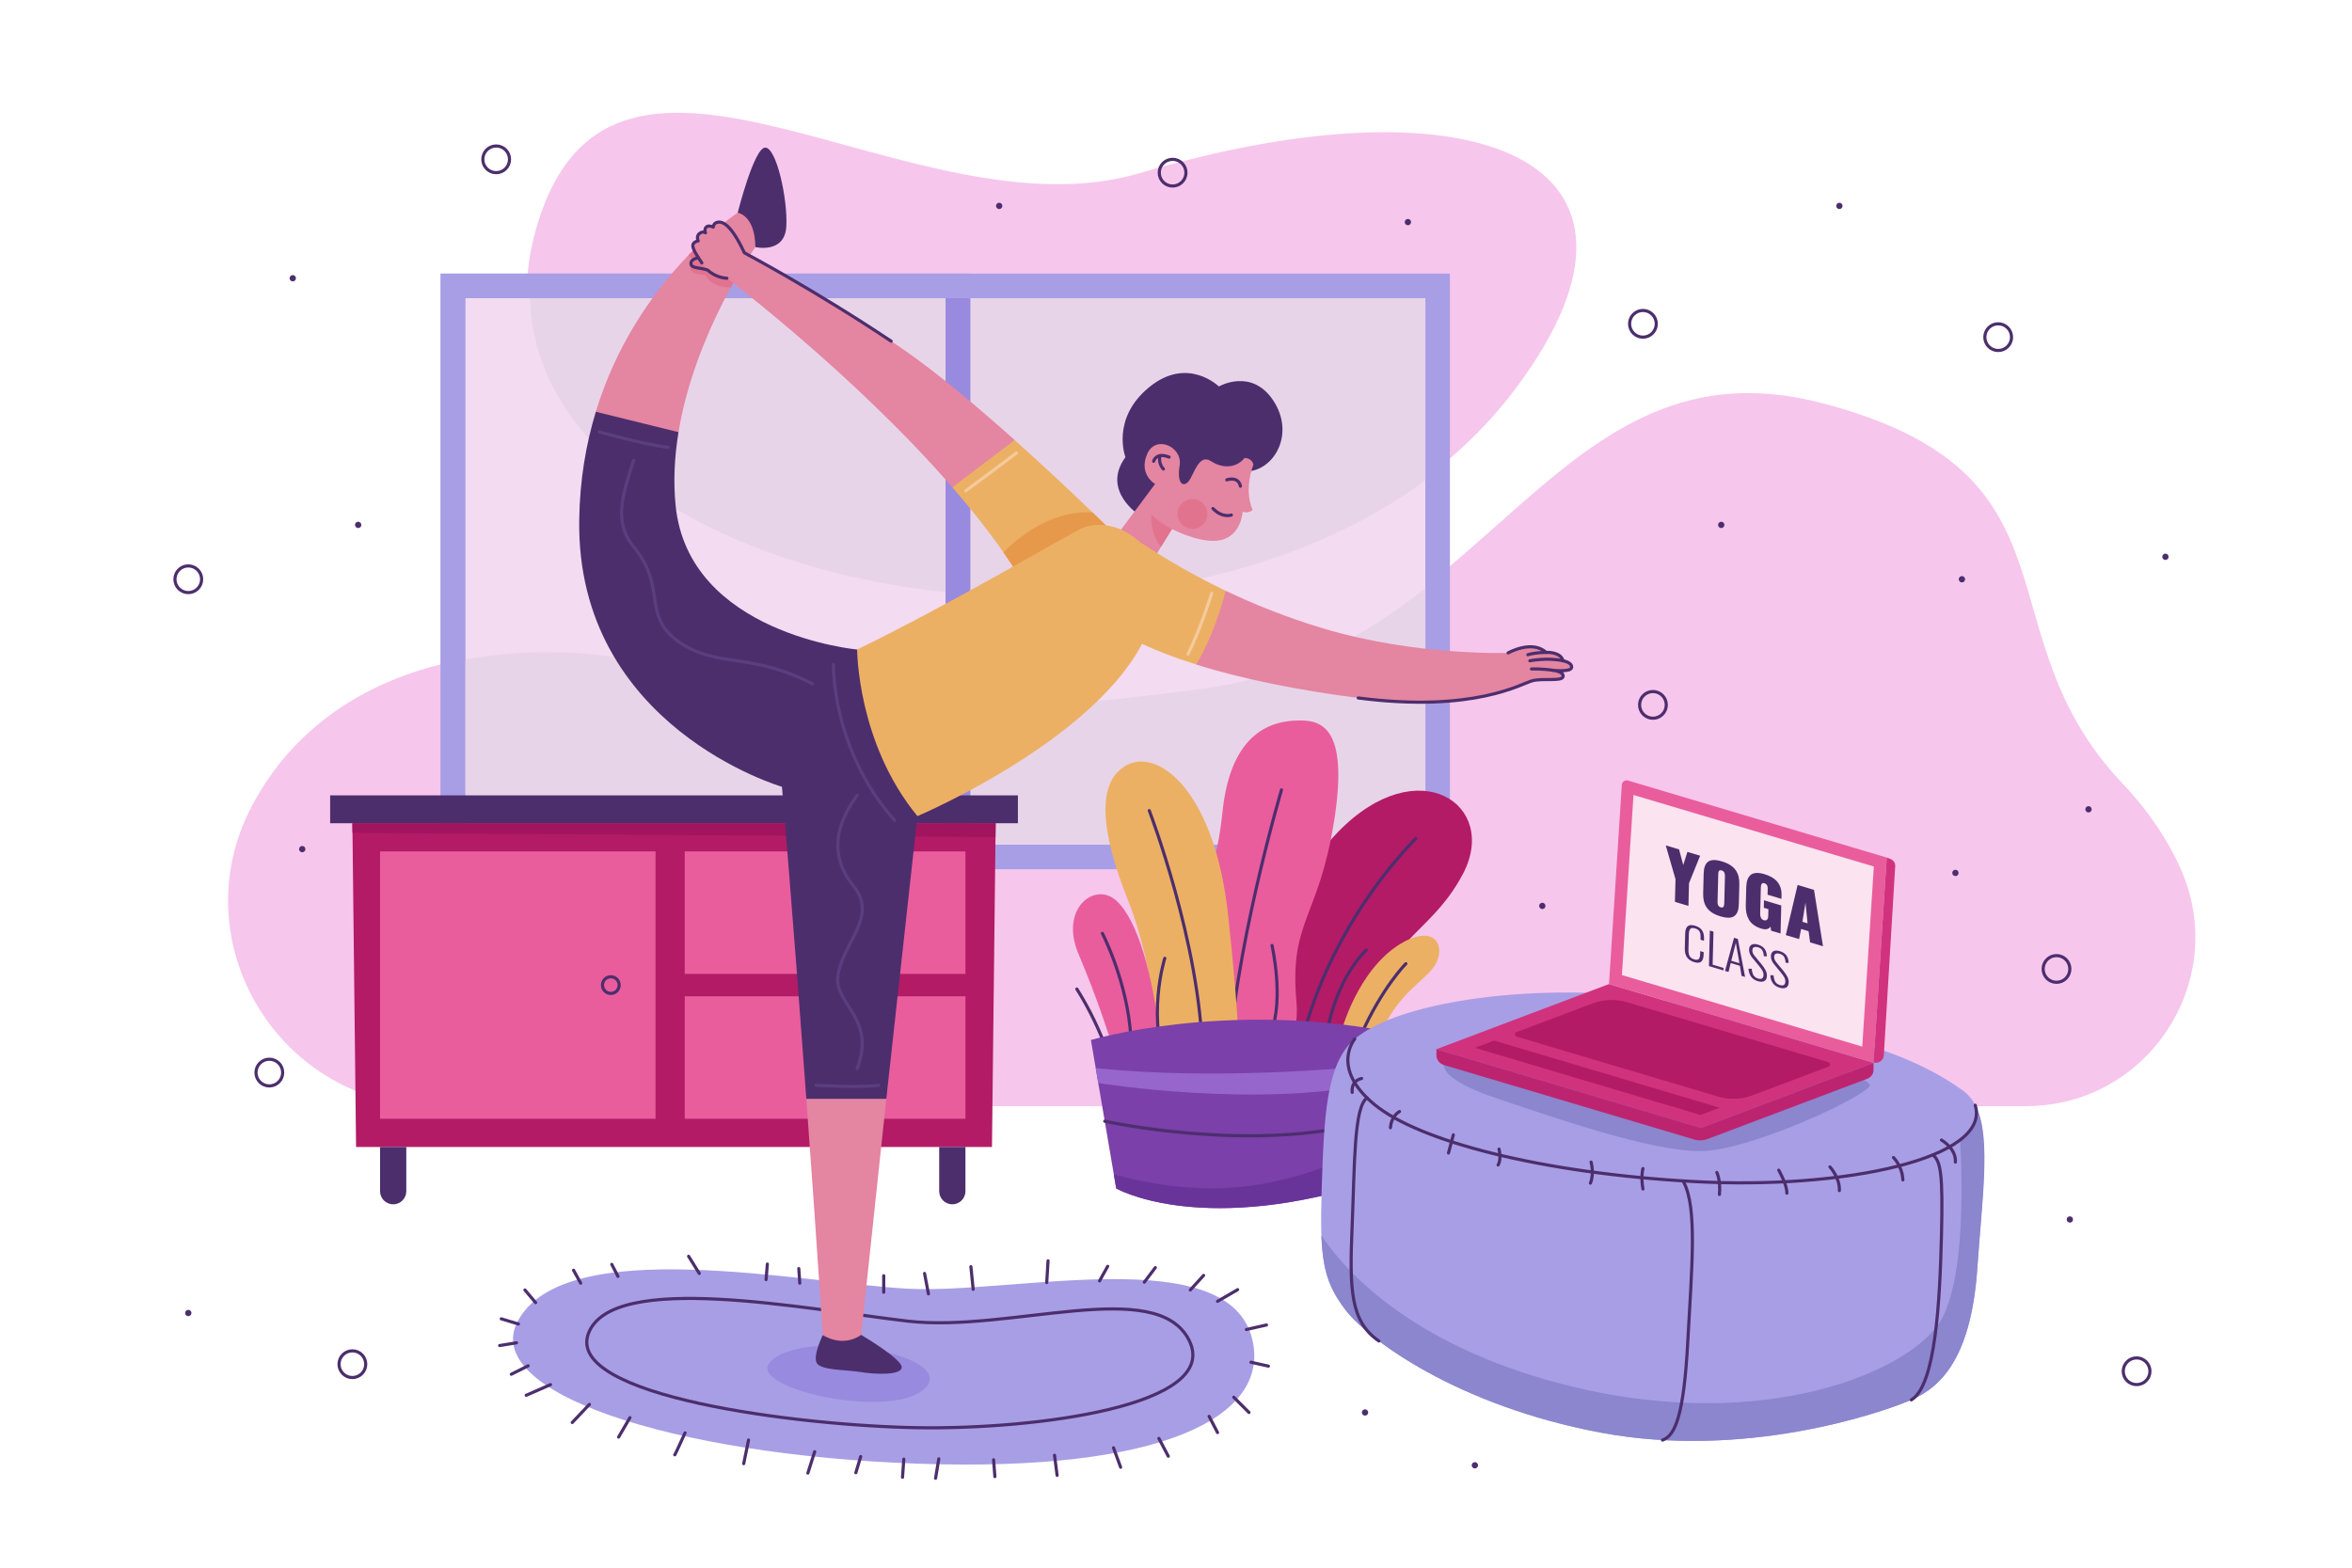 <?xml version="1.0" encoding="utf-8"?>
<!-- Generator: Adobe Illustrator 27.5.0, SVG Export Plug-In . SVG Version: 6.00 Build 0)  -->
<svg version="1.1" xmlns="http://www.w3.org/2000/svg" xmlns:xlink="http://www.w3.org/1999/xlink" x="0px" y="0px"
	 viewBox="0 0 750 500" style="enable-background:new 0 0 750 500;" xml:space="preserve">
<g id="BACKGROUND">
	<rect style="fill:#FFFFFF;" width="750" height="500"/>
</g>
<g id="OBJECTS">
	<path id="BACK_SHAPE" style="fill:#F7C6EC;" d="M80.298,257.117c25.848-49.009,86.053-54.924,127.817-45.145
		c60.684,14.209,80.303,19.897,173.706,7.805c93.403-12.092,113.815-113.686,199.389-91.155
		c85.574,22.53,49.608,72.759,95.703,121.368c8.389,8.847,14.274,17.879,18.288,26.735c16.158,35.647-10.007,76.069-49.144,76.069
		H138.419C89.293,352.794,57.38,300.569,80.298,257.117z M171.47,71.184c-36.32,117.902,223.961,170.935,312.181,52.271
		c53.711-72.245-12.72-100.061-120.105-68.26C290.98,76.685,196.316-9.472,171.47,71.184z"/>
	<g id="WINDOW">
		<rect x="140.517" y="87.268" style="fill:#A89EE5;" width="321.833" height="189.971"/>
		
			<rect x="214.285" y="29.175" transform="matrix(-1.836970e-16 1 -1 -1.836970e-16 483.688 -119.18)" style="fill:#F3DBF1;" width="174.296" height="306.159"/>
		<g>
			<path style="fill:#E8D4E8;" d="M454.513,153.197V95.106H168.971C171.6,185.223,356.96,225.139,454.513,153.197z"/>
			<path style="fill:#E8D4E8;" d="M454.513,187.667c-19.468,15.2-41.878,28.24-71.769,32.109
				c-93.403,12.092-113.022,6.404-173.706-7.805c-18.185-4.258-39.865-5.538-60.684-1.583v59.014h306.159V187.667z"/>
		</g>
		<path style="fill:#A89EE5;" d="M148.354,87.269L148.354,87.269l-7.837,0v189.971h7.837h161.029v-2.687v-5.15V95.106v-2.244v-5.594
			H148.354z M301.546,269.402H148.354V95.106h153.191V269.402z"/>
		<rect x="301.546" y="95.106" style="fill:#988ADE;" width="7.837" height="174.296"/>
	</g>
	<g id="FURNITURE">
		<polygon style="fill:#B31B66;" points="317.492,262.564 112.367,262.564 113.542,365.811 316.316,365.811 		"/>
		<g>
			<rect x="121.19" y="271.555" style="fill:#E95D9D;" width="87.848" height="85.264"/>
			<rect x="218.34" y="271.555" style="fill:#E95D9D;" width="89.519" height="39.066"/>
			<rect x="218.34" y="317.753" style="fill:#E95D9D;" width="89.519" height="39.066"/>
		</g>
		<g>
			<path style="fill:#4C2E6D;" d="M125.376,384.108L125.376,384.108c-2.312,0-4.186-1.874-4.186-4.186v-14.112h8.371v14.112
				C129.562,382.234,127.688,384.108,125.376,384.108z"/>
			<path style="fill:#4C2E6D;" d="M303.673,384.108L303.673,384.108c-2.312,0-4.186-1.874-4.186-4.186v-14.112h8.371v14.112
				C307.858,382.234,305.984,384.108,303.673,384.108z"/>
		</g>
		<path style="fill:none;stroke:#4C2E6D;stroke-linecap:round;stroke-linejoin:round;stroke-miterlimit:10;" d="M197.437,314.187
			c0-1.47-1.191-2.661-2.661-2.661s-2.661,1.191-2.661,2.661c0,1.47,1.191,2.661,2.661,2.661S197.437,315.657,197.437,314.187z"/>
		<rect x="105.274" y="253.676" style="fill:#4C2E6D;" width="219.31" height="8.888"/>
		<polygon style="fill:#A0155E;" points="317.441,266.987 317.492,262.564 112.367,262.564 112.402,265.628 		"/>
		
			<circle style="fill:none;stroke:#4C2E6D;stroke-linecap:round;stroke-linejoin:round;stroke-miterlimit:10;" cx="263.099" cy="279.901" r="2.661"/>
		
			<circle style="fill:none;stroke:#4C2E6D;stroke-linecap:round;stroke-linejoin:round;stroke-miterlimit:10;" cx="263.099" cy="327.098" r="2.661"/>
	</g>
	<g>
		<path style="fill:#A89EE5;" d="M165.114,421.35c-12.054,22.612,48.782,42.684,127.431,45.474
			c78.65,2.79,112.237-15.139,106.864-39.275c-7.131-32.037-76.273-14.674-110.068-16.534S180.1,393.239,165.114,421.35z"/>
		<path style="fill:none;stroke:#4C2E6D;stroke-linecap:round;stroke-linejoin:round;stroke-miterlimit:10;" d="M187.645,425.278
			c-7.607,20.125,67.178,29.455,104.901,30.075s96.894-7.03,86.662-27.803c-10.232-20.773-57.311-2.375-89.866-6.199
			C256.786,417.526,195.211,405.258,187.645,425.278z"/>
		
			<line style="fill:none;stroke:#4C2E6D;stroke-linecap:round;stroke-linejoin:round;stroke-miterlimit:10;" x1="159.327" y1="429.153" x2="164.701" y2="428.275"/>
		
			<line style="fill:none;stroke:#4C2E6D;stroke-linecap:round;stroke-linejoin:round;stroke-miterlimit:10;" x1="159.843" y1="420.627" x2="165.321" y2="422.28"/>
		
			<line style="fill:none;stroke:#4C2E6D;stroke-linecap:round;stroke-linejoin:round;stroke-miterlimit:10;" x1="167.388" y1="411.429" x2="170.798" y2="415.459"/>
		
			<line style="fill:none;stroke:#4C2E6D;stroke-linecap:round;stroke-linejoin:round;stroke-miterlimit:10;" x1="182.891" y1="405.124" x2="185.164" y2="409.258"/>
		
			<line style="fill:none;stroke:#4C2E6D;stroke-linecap:round;stroke-linejoin:round;stroke-miterlimit:10;" x1="195.086" y1="403.264" x2="197.049" y2="407.088"/>
		
			<line style="fill:none;stroke:#4C2E6D;stroke-linecap:round;stroke-linejoin:round;stroke-miterlimit:10;" x1="219.58" y1="400.68" x2="222.99" y2="406.158"/>
		
			<line style="fill:none;stroke:#4C2E6D;stroke-linecap:round;stroke-linejoin:round;stroke-miterlimit:10;" x1="244.694" y1="403.161" x2="244.281" y2="408.121"/>
		
			<line style="fill:none;stroke:#4C2E6D;stroke-linecap:round;stroke-linejoin:round;stroke-miterlimit:10;" x1="255.029" y1="409.258" x2="254.719" y2="404.608"/>
		
			<line style="fill:none;stroke:#4C2E6D;stroke-linecap:round;stroke-linejoin:round;stroke-miterlimit:10;" x1="281.797" y1="406.881" x2="281.797" y2="412.152"/>
		
			<line style="fill:none;stroke:#4C2E6D;stroke-linecap:round;stroke-linejoin:round;stroke-miterlimit:10;" x1="294.819" y1="406.158" x2="296.059" y2="412.669"/>
		
			<line style="fill:none;stroke:#4C2E6D;stroke-linecap:round;stroke-linejoin:round;stroke-miterlimit:10;" x1="309.598" y1="403.987" x2="310.322" y2="411.222"/>
		
			<line style="fill:none;stroke:#4C2E6D;stroke-linecap:round;stroke-linejoin:round;stroke-miterlimit:10;" x1="334.196" y1="402.127" x2="333.782" y2="409.052"/>
		
			<line style="fill:none;stroke:#4C2E6D;stroke-linecap:round;stroke-linejoin:round;stroke-miterlimit:10;" x1="350.628" y1="408.535" x2="353.212" y2="403.884"/>
		
			<line style="fill:none;stroke:#4C2E6D;stroke-linecap:round;stroke-linejoin:round;stroke-miterlimit:10;" x1="364.891" y1="408.948" x2="368.405" y2="404.297"/>
		
			<line style="fill:none;stroke:#4C2E6D;stroke-linecap:round;stroke-linejoin:round;stroke-miterlimit:10;" x1="379.566" y1="411.429" x2="383.804" y2="406.778"/>
		
			<line style="fill:none;stroke:#4C2E6D;stroke-linecap:round;stroke-linejoin:round;stroke-miterlimit:10;" x1="388.248" y1="415.046" x2="394.656" y2="411.325"/>
		
			<line style="fill:none;stroke:#4C2E6D;stroke-linecap:round;stroke-linejoin:round;stroke-miterlimit:10;" x1="397.446" y1="424.037" x2="403.854" y2="422.591"/>
		
			<line style="fill:none;stroke:#4C2E6D;stroke-linecap:round;stroke-linejoin:round;stroke-miterlimit:10;" x1="398.893" y1="434.476" x2="404.474" y2="435.716"/>
		
			<line style="fill:none;stroke:#4C2E6D;stroke-linecap:round;stroke-linejoin:round;stroke-miterlimit:10;" x1="393.415" y1="445.638" x2="398.273" y2="450.495"/>
		
			<line style="fill:none;stroke:#4C2E6D;stroke-linecap:round;stroke-linejoin:round;stroke-miterlimit:10;" x1="385.561" y1="451.735" x2="388.248" y2="456.903"/>
		
			<line style="fill:none;stroke:#4C2E6D;stroke-linecap:round;stroke-linejoin:round;stroke-miterlimit:10;" x1="369.542" y1="458.763" x2="372.539" y2="464.447"/>
		
			<line style="fill:none;stroke:#4C2E6D;stroke-linecap:round;stroke-linejoin:round;stroke-miterlimit:10;" x1="355.073" y1="461.76" x2="357.346" y2="467.961"/>
		
			<line style="fill:none;stroke:#4C2E6D;stroke-linecap:round;stroke-linejoin:round;stroke-miterlimit:10;" x1="336.263" y1="464.137" x2="337.09" y2="470.545"/>
		
			<line style="fill:none;stroke:#4C2E6D;stroke-linecap:round;stroke-linejoin:round;stroke-miterlimit:10;" x1="316.833" y1="465.584" x2="317.246" y2="470.958"/>
		
			<line style="fill:none;stroke:#4C2E6D;stroke-linecap:round;stroke-linejoin:round;stroke-miterlimit:10;" x1="299.366" y1="465.274" x2="298.333" y2="471.475"/>
		
			<line style="fill:none;stroke:#4C2E6D;stroke-linecap:round;stroke-linejoin:round;stroke-miterlimit:10;" x1="288.205" y1="465.378" x2="287.791" y2="471.165"/>
		
			<line style="fill:none;stroke:#4C2E6D;stroke-linecap:round;stroke-linejoin:round;stroke-miterlimit:10;" x1="274.459" y1="464.551" x2="272.909" y2="469.718"/>
		
			<line style="fill:none;stroke:#4C2E6D;stroke-linecap:round;stroke-linejoin:round;stroke-miterlimit:10;" x1="259.783" y1="463" x2="257.613" y2="469.822"/>
		
			<line style="fill:none;stroke:#4C2E6D;stroke-linecap:round;stroke-linejoin:round;stroke-miterlimit:10;" x1="238.7" y1="459.28" x2="237.15" y2="466.824"/>
		<path style="fill:none;stroke:#4C2E6D;stroke-linecap:round;stroke-linejoin:round;stroke-miterlimit:10;" d="M218.443,457.006
			c0,0-3.307,7.338-3.307,7.028"/>
		
			<line style="fill:none;stroke:#4C2E6D;stroke-linecap:round;stroke-linejoin:round;stroke-miterlimit:10;" x1="200.874" y1="452.149" x2="197.256" y2="458.35"/>
		
			<line style="fill:none;stroke:#4C2E6D;stroke-linecap:round;stroke-linejoin:round;stroke-miterlimit:10;" x1="187.955" y1="447.911" x2="182.477" y2="453.699"/>
		
			<line style="fill:none;stroke:#4C2E6D;stroke-linecap:round;stroke-linejoin:round;stroke-miterlimit:10;" x1="167.801" y1="445.017" x2="175.553" y2="441.607"/>
		
			<line style="fill:none;stroke:#4C2E6D;stroke-linecap:round;stroke-linejoin:round;stroke-miterlimit:10;" x1="168.421" y1="435.613" x2="163.047" y2="438.3"/>
		<path style="fill:#988ADE;" d="M245.438,434.591c-7.184,8.334,39.824,18.678,49.714,7.954
			C305.042,431.822,255.328,423.119,245.438,434.591z"/>
	</g>
	<g id="PLANTS_1_">
		<g>
			<path style="fill:#B31B66;" d="M399.424,332.323c0,0,1.842-40.927,27.337-67.074c25.495-26.148,51.333-8.578,39.758,13.436
				c-11.575,22.014-28.525,20.153-36.379,62.32L399.424,332.323z"/>
			<path style="fill:none;stroke:#4C2E6D;stroke-linecap:round;stroke-linejoin:round;stroke-miterlimit:10;" d="M451.464,267.419
				c-3.342,3.514-28.699,29.145-37.414,69.038"/>
		</g>
		<g>
			<path style="fill:#E95D9D;" d="M380.738,336.044c0,0-13.436-16.743-6.821-35.759c6.614-19.017,13.229-15.089,15.916-41.34
				c2.687-26.251,16.536-28.938,23.771-29.145c7.235-0.207,16.743,1.24,11.782,32.245c-4.961,31.005-14.262,31.625-11.989,57.256
				C415.671,344.932,389.626,348.24,380.738,336.044z"/>
			<path style="fill:none;stroke:#4C2E6D;stroke-linecap:round;stroke-linejoin:round;stroke-miterlimit:10;" d="M408.643,251.917
				c0,0-15.674,52.922-17.035,90.642"/>
		</g>
		<g>
			<path style="fill:#ECB064;" d="M369.163,336.457c0-1.86-0.62-27.129-9.508-49.427c-8.888-22.298-10.128-38.214,0-43.175
				c10.128-4.961,27.733,8.888,31.953,47.955c4.22,39.066,3.186,44.647,3.186,44.647H369.163z"/>
			<path style="fill:none;stroke:#4C2E6D;stroke-linecap:round;stroke-linejoin:round;stroke-miterlimit:10;" d="M366.476,258.531
				c0,0,16.329,42.58,16.95,77.926"/>
		</g>
		<g>
			<path style="fill:#E95D9D;" d="M354.345,332.478c0,0-4.179-13.548-10.416-28.165c-6.237-14.617,5.339-23.385,12.16-16.953
				c6.821,6.431,11.285,23.191,13.721,42.485L354.345,332.478z"/>
			<path style="fill:none;stroke:#4C2E6D;stroke-linecap:round;stroke-linejoin:round;stroke-miterlimit:10;" d="M351.519,297.691
				c0,0,8.182,15.689,9.11,33.57"/>
		</g>
		<g>
			<path style="fill:#ECB064;" d="M427.685,329.146c0,0,5.072-19.697,18.913-28.137c9.487-5.785,14.079-0.89,11.753,5.311
				c-2.325,6.201-12.654,9.13-18.885,25.191L427.685,329.146z"/>
			<path style="fill:none;stroke:#4C2E6D;stroke-linecap:round;stroke-linejoin:round;stroke-miterlimit:10;" d="M448.303,307.364
				c0,0-7.502,7.437-14.448,23.019"/>
		</g>
		<path style="fill:none;stroke:#4C2E6D;stroke-linecap:round;stroke-linejoin:round;stroke-miterlimit:10;" d="M343.385,315.449
			c2.729,4.311,6.008,10.317,8.976,17.975"/>
		<path style="fill:none;stroke:#4C2E6D;stroke-linecap:round;stroke-linejoin:round;stroke-miterlimit:10;" d="M371.43,305.637
			c0,0-6.183,19.185,1.413,37.6"/>
		<path style="fill:none;stroke:#4C2E6D;stroke-linecap:round;stroke-linejoin:round;stroke-miterlimit:10;" d="M435.669,303.024
			c0,0-9.457,8.212-12.712,27.36"/>
		<path style="fill:none;stroke:#4C2E6D;stroke-linecap:round;stroke-linejoin:round;stroke-miterlimit:10;" d="M405.619,301.542
			c0,0,3.888,16.999-0.322,27.815"/>
		<g>
			<path style="fill:#7B40A9;" d="M441.715,328.81l-8.061,49.401c-52.295,15.503-77.72,0.827-77.72,0.827l-8.061-47.335
				C347.873,331.703,389.419,319.301,441.715,328.81z"/>
			<path style="fill:#683499;" d="M402.576,377.591c-19.597,3.616-38.598-0.54-47.406-3.037l0.764,4.484
				c0,0,25.424,14.676,77.72-0.827l2.158-13.222C431.685,368.102,421.728,374.057,402.576,377.591z"/>
			<path style="fill:none;stroke:#4C2E6D;stroke-linecap:round;stroke-linejoin:round;stroke-miterlimit:10;" d="M352.282,357.593
				c0,0,47.381,10.49,84.736,0"/>
			<path style="fill:#9666CC;" d="M349.397,340.656l0.812,4.767l0,0c0,0,50.635,8.242,88.795,0l0,0l0.943-5.777
				C430.782,340.604,387.6,344.667,349.397,340.656z"/>
		</g>
	</g>
	<g id="DOTS_1_">
		
			<circle style="fill:none;stroke:#4C2E6D;stroke-linecap:round;stroke-linejoin:round;stroke-miterlimit:10;" cx="85.885" cy="342.088" r="4.258"/>
		<path style="fill:none;stroke:#4C2E6D;stroke-linecap:round;stroke-linejoin:round;stroke-miterlimit:10;" d="M162.476,50.816
			c0-2.352-1.906-4.258-4.258-4.258c-2.352,0-4.258,1.906-4.258,4.258s1.906,4.258,4.258,4.258
			C160.569,55.074,162.476,53.167,162.476,50.816z"/>
		
			<circle style="fill:none;stroke:#4C2E6D;stroke-linecap:round;stroke-linejoin:round;stroke-miterlimit:10;" cx="523.897" cy="103.276" r="4.258"/>
		<path style="fill:none;stroke:#4C2E6D;stroke-linecap:round;stroke-linejoin:round;stroke-miterlimit:10;" d="M641.435,107.534
			c0-2.352-1.906-4.258-4.258-4.258c-2.352,0-4.258,1.906-4.258,4.258s1.906,4.258,4.258,4.258
			C639.528,111.793,641.435,109.886,641.435,107.534z"/>
		<path style="fill:none;stroke:#4C2E6D;stroke-linecap:round;stroke-linejoin:round;stroke-miterlimit:10;" d="M378.175,55.074
			c0-2.352-1.906-4.258-4.258-4.258c-2.352,0-4.258,1.906-4.258,4.258s1.906,4.258,4.258,4.258
			C376.268,59.332,378.175,57.425,378.175,55.074z"/>
		<path style="fill:none;stroke:#4C2E6D;stroke-linecap:round;stroke-linejoin:round;stroke-miterlimit:10;" d="M531.342,224.818
			c0-2.352-1.906-4.258-4.258-4.258c-2.352,0-4.258,1.906-4.258,4.258c0,2.352,1.906,4.258,4.258,4.258
			C529.435,229.076,531.342,227.17,531.342,224.818z"/>
		
			<circle style="fill:none;stroke:#4C2E6D;stroke-linecap:round;stroke-linejoin:round;stroke-miterlimit:10;" cx="60.04" cy="184.749" r="4.258"/>
		
			<circle style="fill:none;stroke:#4C2E6D;stroke-linecap:round;stroke-linejoin:round;stroke-miterlimit:10;" cx="655.773" cy="309.039" r="4.258"/>
		
			<circle style="fill:none;stroke:#4C2E6D;stroke-linecap:round;stroke-linejoin:round;stroke-miterlimit:10;" cx="681.313" cy="437.349" r="4.258"/>
		
			<circle style="fill:none;stroke:#4C2E6D;stroke-linecap:round;stroke-linejoin:round;stroke-miterlimit:10;" cx="112.367" cy="435.096" r="4.258"/>
		
			<line style="fill:none;stroke:#4C2E6D;stroke-width:2;stroke-linecap:round;stroke-linejoin:round;stroke-miterlimit:10;" x1="435.279" y1="450.495" x2="435.279" y2="450.495"/>
		
			<line style="fill:none;stroke:#4C2E6D;stroke-width:2;stroke-linecap:round;stroke-linejoin:round;stroke-miterlimit:10;" x1="623.541" y1="278.415" x2="623.541" y2="278.415"/>
		
			<line style="fill:none;stroke:#4C2E6D;stroke-width:2;stroke-linecap:round;stroke-linejoin:round;stroke-miterlimit:10;" x1="114.212" y1="167.409" x2="114.212" y2="167.409"/>
		
			<line style="fill:none;stroke:#4C2E6D;stroke-width:2;stroke-linecap:round;stroke-linejoin:round;stroke-miterlimit:10;" x1="690.506" y1="177.581" x2="690.506" y2="177.581"/>
		
			<line style="fill:none;stroke:#4C2E6D;stroke-width:2;stroke-linecap:round;stroke-linejoin:round;stroke-miterlimit:10;" x1="318.624" y1="65.666" x2="318.624" y2="65.666"/>
		
			<line style="fill:none;stroke:#4C2E6D;stroke-width:2;stroke-linecap:round;stroke-linejoin:round;stroke-miterlimit:10;" x1="93.357" y1="88.741" x2="93.357" y2="88.741"/>
		
			<line style="fill:none;stroke:#4C2E6D;stroke-width:2;stroke-linecap:round;stroke-linejoin:round;stroke-miterlimit:10;" x1="96.376" y1="270.82" x2="96.376" y2="270.82"/>
		
			<line style="fill:none;stroke:#4C2E6D;stroke-width:2;stroke-linecap:round;stroke-linejoin:round;stroke-miterlimit:10;" x1="660.031" y1="388.943" x2="660.031" y2="388.943"/>
		
			<line style="fill:none;stroke:#4C2E6D;stroke-width:2;stroke-linecap:round;stroke-linejoin:round;stroke-miterlimit:10;" x1="625.61" y1="184.749" x2="625.61" y2="184.749"/>
		
			<line style="fill:none;stroke:#4C2E6D;stroke-width:2;stroke-linecap:round;stroke-linejoin:round;stroke-miterlimit:10;" x1="586.537" y1="65.666" x2="586.537" y2="65.666"/>
		
			<line style="fill:none;stroke:#4C2E6D;stroke-width:2;stroke-linecap:round;stroke-linejoin:round;stroke-miterlimit:10;" x1="665.978" y1="258.12" x2="665.978" y2="258.12"/>
		
			<line style="fill:none;stroke:#4C2E6D;stroke-width:2;stroke-linecap:round;stroke-linejoin:round;stroke-miterlimit:10;" x1="548.867" y1="167.409" x2="548.867" y2="167.409"/>
		
			<line style="fill:none;stroke:#4C2E6D;stroke-width:2;stroke-linecap:round;stroke-linejoin:round;stroke-miterlimit:10;" x1="491.81" y1="288.93" x2="491.81" y2="288.93"/>
		
			<line style="fill:none;stroke:#4C2E6D;stroke-width:2;stroke-linecap:round;stroke-linejoin:round;stroke-miterlimit:10;" x1="470.302" y1="467.341" x2="470.302" y2="467.341"/>
		
			<line style="fill:none;stroke:#4C2E6D;stroke-width:2;stroke-linecap:round;stroke-linejoin:round;stroke-miterlimit:10;" x1="60.04" y1="418.772" x2="60.04" y2="418.772"/>
		
			<line style="fill:none;stroke:#4C2E6D;stroke-width:2;stroke-linecap:round;stroke-linejoin:round;stroke-miterlimit:10;" x1="448.945" y1="70.836" x2="448.945" y2="70.836"/>
	</g>
	<g id="YOGA_BOY">
		<g>
			<path style="fill:#4C2E6D;" d="M363.388,164.339c0,0-12.353-7.785-4.511-18.531c0,0-4.731-12.227,7.547-22.299
				c12.278-10.071,22.242-0.25,22.242-0.25s10.413-6.041,17.365,4.504c6.952,10.545,0.397,22.033-8.171,22.587L363.388,164.339z"/>
			<path style="fill:#E485A1;" d="M355.036,172.192l13.291-17.829c0,0-5.264-2.975-2.578-9.443c2.685-6.468,11.396-2.41,10.42,3.493
				c-0.976,5.904,1.169,7.146,2.866,5.068c1.698-2.078,3.202-8.951,7.114-6.405c3.911,2.546,8.163,2.118,10.708-0.999
				c0,0,2.341-0.124,2.823,2.155c0,0-3.192,7.618-0.243,14.419c0,0-1.293,1.243-3.19,0.553c0,0-0.425,9.195-9.229,9.294
				c-6.114,0.069-13.292-3.783-13.292-3.783l-8.579,13.901L355.036,172.192z"/>
			<path style="fill:#E2738E;" d="M367.167,163.93c0,0-0.757,5.739,3.047,10.472l3.51-5.688
				C367.81,165.506,367.167,163.93,367.167,163.93z"/>
			<path style="fill:#E2738E;" d="M384.945,164.6c0.378-2.594-1.419-5.002-4.012-5.38c-2.594-0.378-5.002,1.419-5.379,4.012
				c-0.378,2.594,1.419,5.002,4.012,5.379C382.159,168.989,384.567,167.193,384.945,164.6z"/>
			<g>
				<path style="fill:none;stroke:#4C2E6D;stroke-linecap:round;stroke-linejoin:round;stroke-miterlimit:10;" d="M392.666,164.27
					c0,0-2.858,1.066-5.888-2.078"/>
				<path style="fill:none;stroke:#4C2E6D;stroke-linecap:round;stroke-linejoin:round;stroke-miterlimit:10;" d="M391.205,153.042
					c0,0,3.667-1.297,4.343,2.027"/>
				<g>
					<path style="fill:none;stroke:#4C2E6D;stroke-linecap:round;stroke-linejoin:round;stroke-miterlimit:10;" d="M367.857,147.115
						c0,0,0.699-2.994,4.947-1.329"/>
					<path style="fill:none;stroke:#4C2E6D;stroke-linecap:round;stroke-linejoin:round;stroke-miterlimit:10;" d="M370.987,149.582
						c0,0-1.785-1.699-1.051-4.254"/>
				</g>
			</g>
		</g>
		<g>
			<path style="fill:#ECB064;" d="M303.673,155.42c8.205,9.46,15.756,19.284,21.738,29.011l26.044-7.855l2.274-7.957
				c0,0-13.655-13.497-30.165-28.261C318.789,142.907,311.536,147.564,303.673,155.42z"/>
			<path style="fill:none;stroke:#F4CA9D;stroke-linecap:round;stroke-linejoin:round;stroke-miterlimit:10;" d="M307.983,156.503
				c0,0,9.429-6.923,16.135-12"/>
			<path style="fill:#E6994B;" d="M353.729,168.619c0,0-1.969-1.946-5.311-5.164c-13.91-0.92-24.978,9.145-28.445,12.719
				c1.92,2.753,3.747,5.509,5.438,8.257l26.044-7.855L353.729,168.619z"/>
		</g>
		<g>
			<g>
				<path style="fill:#E485A1;" d="M240.87,78.807L240.87,78.807l3.204-11.498l-8.837,0.543l0,0
					c-0.003,0.002-32.27,20.784-45.242,63.475l0,0l8.087,17.965l18.28-11.456C221.617,105.875,240.87,78.807,240.87,78.807z"/>
				<path style="fill:#E2738E;" d="M225.635,75.5c-1.863,1.679-3.912,3.637-6.073,5.876l1.806,2.075c0,0-4.333,3.818,3.582,4.286
					c0,0,1.441,3.909,8.088,3.953c1.289-2.361,2.495-4.446,3.559-6.215L225.635,75.5z"/>
			</g>
			<path style="fill:#E485A1;" d="M282.623,350.463L282.623,350.463l-14.21-6.976l-11.291,6.976
				c1.62,22.217,3.4,47.543,5.245,75.342l0,0l6.666,7.751l5.581-7.803L282.623,350.463z"/>
			<path style="fill:#4C2E6D;" d="M250.74,72.192c0.465-8.837-3.178-25.192-6.744-25.114c-3.566,0.077-8.759,20.773-8.759,20.773
				s5.529,0.723,5.633,10.955C240.87,78.807,250.275,81.029,250.74,72.192z"/>
			<path style="fill:#4C2E6D;" d="M287.533,436.141c0.258-2.635-12.919-10.387-12.919-10.387
				c-6.149,4.237-12.247,0.052-12.247,0.052s-3.256,6.614-1.912,8.94c1.344,2.325,9.456,2.119,13.849,2.842
				C278.696,438.311,287.275,438.776,287.533,436.141z"/>
			<g>
				<path style="fill:#4C2E6D;" d="M215.446,161.28c-0.797-7.893-0.338-15.808,0.917-23.445l-26.368-6.509
					c-3.111,10.237-5.116,21.728-5.296,34.501c-0.93,66.041,64.646,85.109,64.646,85.109s3.271,37.741,7.777,99.527h25.502
					l9.922-90.173v-34.312l-19.223-18.816C273.322,207.161,219.58,202.207,215.446,161.28z"/>
				<path style="fill:none;stroke:#5B3E7F;stroke-linecap:round;stroke-linejoin:round;stroke-miterlimit:10;" d="M191.121,137.714
					c0,0,13.081,3.838,21.89,4.98"/>
				<path style="fill:none;stroke:#5B3E7F;stroke-linecap:round;stroke-linejoin:round;stroke-miterlimit:10;" d="M260.22,346.132
					c0,0,13.385,0.857,19.978,0"/>
				<path style="fill:none;stroke:#5B3E7F;stroke-linecap:round;stroke-linejoin:round;stroke-miterlimit:10;" d="M265.76,211.941
					c0,0-0.661,26.916,19.514,49.729"/>
				<path style="fill:none;stroke:#5B3E7F;stroke-linecap:round;stroke-linejoin:round;stroke-miterlimit:10;" d="M202.066,146.795
					c-3.099,9.842-6.852,19.303,0,27.607c10.945,13.265,2.179,22.191,14.969,30.697c11.99,7.974,22.552,2.909,42.044,13.002"/>
				<path style="fill:none;stroke:#5B3E7F;stroke-linecap:round;stroke-linejoin:round;stroke-miterlimit:10;" d="M273.322,253.676
					c-6.509,8.888-9.278,18.921-1.168,28.887c8.11,9.965-3.758,18.273-4.995,28.964c-1.027,8.876,12.277,13.237,6.164,29.265"/>
			</g>
		</g>
		<path style="fill:#ECB064;" d="M273.322,207.161c0,0,0,29.771,19.223,53.129c0,0,62.255-26.343,74.325-61.125
			c8.805-25.372-12.108-35.973-22.805-30.237C333.369,174.664,303.035,192.641,273.322,207.161z"/>
		<g>
			<path style="fill:#E2738E;" d="M227.92,87.268c-3.389-2.366-7.179-1.271-7.565-2.984c-0.465-2.067,3.953-2.405,4.108-2.364
				L227.92,87.268z"/>
			<path style="fill:#E485A1;" d="M287.324,110.949c-25.838-17.57-49.955-30.308-49.955-30.308
				c-4.186-8.914-6.938-10.27-8.798-9.689c-1.135,0.354-1.124,1.473-1.124,1.473s-1.511-0.736-2.248,0
				c-0.736,0.736-0.232,1.822-0.232,1.822s-0.891-0.659-1.977,0.271c-1.085,0.93-0.349,2.325-0.349,2.325s-0.93,0.039-1.55,0.891
				c-0.62,0.853,0.426,2.907,3.294,6.937c2.868,4.031,7.402,4.069,7.402,4.069s40.681,30.704,71.885,66.679h0l19.891-15.062l0,0
				C311.616,129.673,298.172,118.325,287.324,110.949z"/>
			<g>
				<path style="fill:none;stroke:#4C2E6D;stroke-linecap:round;stroke-linejoin:round;stroke-miterlimit:10;" d="M284.181,108.829
					c-24.617-16.465-46.811-28.188-46.811-28.188c-4.186-8.914-6.938-10.27-8.798-9.689c-1.135,0.354-1.124,1.473-1.124,1.473
					s-1.511-0.736-2.248,0c-0.736,0.736-0.232,1.822-0.232,1.822s-0.891-0.659-1.977,0.271c-1.085,0.93-0.349,2.325-0.349,2.325
					s-0.93,0.039-1.55,0.891c-0.476,0.655,0.03,2.017,1.588,4.439c0,0,0.811,1.225,1.126,1.675"/>
				<path style="fill:none;stroke:#4C2E6D;stroke-linecap:round;stroke-linejoin:round;stroke-miterlimit:10;" d="M231.788,88.741
					c0,0-3.344-0.028-6.105-2.589l0.001-0.003c-2.645-0.903-5.028-0.526-5.33-1.865c-0.269-1.196,1.096-1.813,2.324-2.113"/>
			</g>
		</g>
		<g>
			<g>
				<path style="fill:#E485A1;" d="M498.411,210.748c-0.775-2.984-5.413-2.674-5.413-2.674c-4.457-4.136-12.092,0.168-12.092,0.168
					s-29.507,1.033-58.961-7.803c-11.731-3.519-22.087-7.707-31.106-12.02l-7.65,7.613l-1.739,15.909
					c15.001,4.725,32.678,8.205,51.658,10.666c37.051,4.806,52.166-4.651,55.577-5.503c3.411-0.853,9.327,0.284,9.728-1.266
					c0.421-1.631-3.139-2.041-3.139-2.041s5.684,0.62,5.88-0.904C501.362,211.252,498.411,210.748,498.411,210.748z"/>
				<g>
					<path style="fill:none;stroke:#4C2E6D;stroke-linecap:round;stroke-linejoin:round;stroke-miterlimit:10;" d="M495.272,213.797
						c-3.566-0.568-6.924-0.439-6.924-0.439"/>
					<path style="fill:none;stroke:#4C2E6D;stroke-linecap:round;stroke-linejoin:round;stroke-miterlimit:10;" d="M498.411,210.748
						c-4.877-1.111-10.581,0-10.581,0"/>
					<path style="fill:none;stroke:#4C2E6D;stroke-linecap:round;stroke-linejoin:round;stroke-miterlimit:10;" d="M492.998,208.074
						c-3.704,0.058-5.788,0.736-5.788,0.736"/>
					<path style="fill:none;stroke:#4C2E6D;stroke-linecap:round;stroke-linejoin:round;stroke-miterlimit:10;" d="M433.107,222.607
						c37.051,4.806,52.166-4.651,55.577-5.503c3.411-0.853,9.327,0.284,9.728-1.266c0.421-1.631-3.139-2.041-3.139-2.041
						s5.684,0.62,5.88-0.904c0.211-1.64-2.741-2.145-2.741-2.145c-0.775-2.984-5.413-2.674-5.413-2.674
						c-4.457-4.136-12.092,0.168-12.092,0.168"/>
				</g>
			</g>
			<path style="fill:#ECB064;" d="M390.838,188.419c-13.628-6.516-24.201-13.321-31.816-18.549
				c-11.025-7.568-28.853,10.725-11.955,24.987c8.242,6.956,20.099,12.584,34.382,17.083
				C386.663,203.167,389.554,193.522,390.838,188.419z"/>
			<path style="fill:none;stroke:#F4CA9D;stroke-linecap:round;stroke-linejoin:round;stroke-miterlimit:10;" d="M386.389,189.202
				c0,0-3.336,10.858-7.556,19.429"/>
		</g>
	</g>
	<g id="COMPUTER">
		<g>
			<g>
				<path style="fill:#A89EE5;" d="M432.018,331.36c-9.136,7.752-9.818,24.804-10.542,47.335c-0.723,22.53,0.31,29.558,7.545,39.066
					c7.235,9.508,35.759,30.592,81.44,39.17c45.681,8.578,88.882-6.098,99.01-10.438c10.128-4.341,19.223-14.469,21.083-42.374
					c1.86-27.905,5.352-49.128-4.561-56.251c-24.69-17.741-55.382-19.451-90.522-27.742
					C504.292,312.767,449.071,316.891,432.018,331.36z"/>
				<path style="fill:#8B86CE;" d="M609.471,446.492c10.128-4.341,19.223-14.469,21.083-42.374
					c1.29-19.352,4.489-41.268-0.308-50.826c0.397,6.788-5.24,10.312-5.24,10.312s2.999,40.668-5.772,56.952
					c-8.771,16.284-56.429,37.573-120.724,20.974c-49.432-12.761-70.186-36.982-77.142-47.5c0.411,11.206,2.391,16.815,7.652,23.729
					c7.235,9.508,35.759,30.592,81.44,39.17C556.142,465.509,599.343,450.833,609.471,446.492z"/>
			</g>
			<g>
				<path style="fill:none;stroke:#4C2E6D;stroke-linecap:round;stroke-linejoin:round;stroke-miterlimit:10;" d="M432.018,331.36
					c0,0-7.958,9.238,6.304,20.949c14.262,11.71,53.122,21.839,101.697,24.526c48.575,2.687,94.937-7.545,89.842-24.339"/>
				<path style="fill:none;stroke:#4C2E6D;stroke-linecap:round;stroke-linejoin:round;stroke-miterlimit:10;" d="M431.191,348.413
					c0,0-0.62-3.617,2.997-4.444"/>
				<path style="fill:none;stroke:#4C2E6D;stroke-linecap:round;stroke-linejoin:round;stroke-miterlimit:10;" d="M446.28,354.51
					c0,0-2.584,1.24-2.894,5.167"/>
				
					<line style="fill:none;stroke:#4C2E6D;stroke-linecap:round;stroke-linejoin:round;stroke-miterlimit:10;" x1="463.437" y1="361.952" x2="461.886" y2="367.739"/>
				<path style="fill:none;stroke:#4C2E6D;stroke-linecap:round;stroke-linejoin:round;stroke-miterlimit:10;" d="M478.009,366.499
					c0,0,0.827,3.307-0.31,5.064"/>
				<path style="fill:none;stroke:#4C2E6D;stroke-linecap:round;stroke-linejoin:round;stroke-miterlimit:10;" d="M507.361,370.633
					c0,0,1.034,3.617-0.207,6.718"/>
				<path style="fill:none;stroke:#4C2E6D;stroke-linecap:round;stroke-linejoin:round;stroke-miterlimit:10;" d="M523.897,372.7
					c0,0-0.724,2.377,0,6.511"/>
				<path style="fill:none;stroke:#4C2E6D;stroke-linecap:round;stroke-linejoin:round;stroke-miterlimit:10;" d="M547.461,373.94
					c0,0,1.24,2.48,0.827,7.028"/>
				<path style="fill:none;stroke:#4C2E6D;stroke-linecap:round;stroke-linejoin:round;stroke-miterlimit:10;" d="M567.201,373.217
					c0,0,2.687,4.651,2.584,7.338"/>
				<path style="fill:none;stroke:#4C2E6D;stroke-linecap:round;stroke-linejoin:round;stroke-miterlimit:10;" d="M583.53,372.183
					c0,0,3.204,3.411,2.997,7.545"/>
				<path style="fill:none;stroke:#4C2E6D;stroke-linecap:round;stroke-linejoin:round;stroke-miterlimit:10;" d="M603.787,369.186
					c0,0,2.79,2.687,2.997,7.131"/>
				<path style="fill:none;stroke:#4C2E6D;stroke-linecap:round;stroke-linejoin:round;stroke-miterlimit:10;" d="M619.083,363.605
					c0,0,4.754,2.687,4.444,7.028"/>
				<path style="fill:none;stroke:#4C2E6D;stroke-linecap:round;stroke-linejoin:round;stroke-miterlimit:10;" d="M530.141,459.301
					c4.117-1.388,6.83-8.209,8.07-31.618c1.24-23.409,3.101-42.529-1.395-50.797"/>
				<path style="fill:none;stroke:#4C2E6D;stroke-linecap:round;stroke-linejoin:round;stroke-miterlimit:10;" d="M435.934,350.175
					c-4.226,2.785-3.945,21.233-4.783,41.232c-0.838,19.998-0.504,30.132,8.559,36.304"/>
				<path style="fill:none;stroke:#4C2E6D;stroke-linecap:round;stroke-linejoin:round;stroke-miterlimit:10;" d="M616.365,368.332
					c2.459,2.094,3.234,5.918,2.717,25.968c-0.517,20.05-1.757,47.541-9.612,52.192"/>
			</g>
		</g>
		<g>
			<path style="fill:#8B86CE;" d="M463.594,335.907c-7.376,3.907-1.564,9.32,14.105,14.546
				c15.669,5.227,49.458,17.225,65.398,16.665c15.941-0.56,52.491-17.717,53.128-20.928c0.636-3.211-44.376-18.859-58.979-20.905
				C522.643,323.241,480.012,327.211,463.594,335.907z"/>
			<g>
				<polygon style="fill:#D1327E;" points="542.395,359.745 597.429,338.967 513.078,313.855 458.044,334.634 				"/>
				<g>
					<polygon style="fill:#B31B66;" points="476.433,331.879 470.302,334.194 542.247,355.613 548.378,353.298 					"/>
					<path style="fill:#B31B66;" d="M558.87,349.336l24.167-9.125c0.689-0.26,0.653-1.246-0.052-1.456l-64.158-19.1
						c-3.633-1.082-7.521-0.942-11.068,0.397l-24.168,9.125c-0.689,0.26-0.653,1.246,0.052,1.456l64.159,19.1
						C551.436,350.815,555.324,350.675,558.87,349.336z"/>
				</g>
				<path style="fill:#BD2470;" d="M542.395,359.745l-84.351-25.112v1.874c0,1.459,0.958,2.744,2.357,3.16l79.786,23.753
					c1.433,0.426,2.966,0.372,4.364-0.156l50.946-19.235c1.163-0.439,1.933-1.552,1.933-2.796v-2.267L542.395,359.745z"/>
			</g>
			<g>
				<path style="fill:#E95D9D;" d="M517.163,250.325l-4.085,63.53l84.351,25.112l4.209-65.459l-82.498-24.56
					C518.191,248.665,517.226,249.337,517.163,250.325z"/>
				<polygon style="fill:#FBE3F0;" points="517.189,310.99 520.882,253.555 597.527,276.372 593.834,333.808 				"/>
				<path style="fill:#D1327E;" d="M598.173,338.967h-0.744l4.209-65.459l1.217,0.467c0.943,0.362,1.543,1.293,1.483,2.302
					l-3.63,60.304C600.627,337.921,599.516,338.967,598.173,338.967z"/>
			</g>
			<g>
				<path style="fill:#4C2E6D;" d="M534.096,287.638l0.185-7.226l-3.106-10.775l4.241,1.272l1.334,4.986l1.323-4.188l4.063,1.218
					l-3.549,8.779l-0.185,7.226L534.096,287.638z M551.322,292.696c-0.748,0.027-1.646-0.117-2.694-0.431
					c-1.049-0.314-1.938-0.707-2.67-1.178c-0.732-0.47-1.309-1.019-1.732-1.645c-0.423-0.625-0.722-1.304-0.897-2.034
					c-0.175-0.731-0.25-1.555-0.227-2.471l0.16-6.273c0.023-0.916,0.14-1.682,0.349-2.298c0.209-0.615,0.538-1.105,0.986-1.469
					c0.448-0.365,1.044-0.561,1.789-0.59c0.745-0.027,1.641,0.115,2.689,0.43c1.048,0.315,1.94,0.708,2.675,1.179
					c0.736,0.473,1.316,1.022,1.743,1.65c0.427,0.627,0.729,1.306,0.908,2.038c0.178,0.732,0.256,1.556,0.232,2.472l-0.16,6.273
					c-0.023,0.916-0.142,1.682-0.354,2.295c-0.214,0.615-0.545,1.104-0.997,1.467C552.67,292.474,552.07,292.67,551.322,292.696z
					 M548.701,289.385c0.244,0.073,0.444,0.084,0.602,0.03c0.158-0.052,0.272-0.164,0.343-0.336
					c0.071-0.171,0.118-0.333,0.141-0.484c0.022-0.152,0.037-0.344,0.042-0.576l0.214-8.396c0.006-0.232,0.001-0.43-0.013-0.592
					c-0.015-0.163-0.053-0.348-0.115-0.556c-0.062-0.208-0.168-0.384-0.321-0.53c-0.152-0.146-0.35-0.255-0.594-0.328
					c-0.199-0.06-0.37-0.074-0.512-0.04c-0.142,0.033-0.249,0.089-0.322,0.167c-0.073,0.078-0.13,0.199-0.171,0.362
					c-0.041,0.163-0.066,0.3-0.071,0.412c-0.007,0.111-0.013,0.266-0.018,0.465l-0.214,8.396c-0.005,0.191-0.007,0.346-0.006,0.463
					c0,0.117,0.017,0.268,0.049,0.454c0.032,0.185,0.082,0.338,0.15,0.458c0.068,0.121,0.171,0.241,0.309,0.362
					C548.333,289.235,548.502,289.326,548.701,289.385z M561.681,296.181c-0.952-0.286-1.764-0.674-2.436-1.165
					c-0.672-0.49-1.193-1.063-1.563-1.718c-0.37-0.655-0.633-1.354-0.789-2.096c-0.156-0.741-0.223-1.564-0.2-2.466l0.146-5.72
					c0.023-0.923,0.142-1.705,0.356-2.347c0.214-0.641,0.543-1.162,0.988-1.562c0.445-0.4,1.044-0.627,1.797-0.68
					c0.753-0.053,1.653,0.077,2.701,0.391c0.834,0.251,1.568,0.556,2.202,0.914c0.634,0.359,1.154,0.743,1.56,1.155
					c0.406,0.411,0.737,0.87,0.992,1.376c0.255,0.507,0.431,1.019,0.529,1.537c0.099,0.518,0.14,1.072,0.125,1.66l-0.031,1.219
					l-4.418-1.325l0.042-1.63c0.005-0.191,0.005-0.348,0.001-0.469c-0.005-0.122-0.023-0.276-0.056-0.461
					c-0.033-0.186-0.083-0.338-0.15-0.458c-0.068-0.12-0.171-0.24-0.309-0.357c-0.138-0.117-0.306-0.205-0.506-0.266
					c-0.243-0.073-0.448-0.083-0.613-0.028c-0.164,0.053-0.285,0.165-0.359,0.331c-0.076,0.167-0.126,0.331-0.152,0.491
					c-0.027,0.161-0.042,0.354-0.048,0.58l-0.213,8.333c-0.005,0.212,0.008,0.414,0.04,0.606c0.033,0.193,0.089,0.39,0.169,0.593
					c0.08,0.203,0.206,0.384,0.377,0.541c0.17,0.159,0.378,0.274,0.622,0.347c0.317,0.095,0.584,0.078,0.799-0.049
					c0.215-0.128,0.361-0.303,0.437-0.525c0.076-0.222,0.118-0.473,0.126-0.753l0.057-2.214l-1.473-0.441l0.061-2.389l5.514,1.654
					l-0.228,8.948l-3-0.899l-0.19-1.307C564.023,296.377,563.054,296.593,561.681,296.181z M569.45,298.242l3.767-15.996
					l5.226,1.568l2.866,17.985l-4.108-1.232l-0.489-3.565l-2.381-0.714l-0.64,3.227L569.45,298.242z M574.746,293.995l1.65,0.494
					l-0.668-6.593L574.746,293.995z"/>
				<path style="fill:#4C2E6D;" d="M540.258,306.863c-0.483-0.144-0.905-0.334-1.269-0.567c-0.364-0.233-0.657-0.486-0.881-0.76
					c-0.224-0.273-0.403-0.586-0.537-0.939c-0.135-0.353-0.225-0.705-0.27-1.059c-0.046-0.354-0.063-0.739-0.052-1.159l0.115-4.503
					c0.011-0.437,0.049-0.819,0.115-1.147c0.065-0.327,0.174-0.62,0.328-0.879c0.153-0.26,0.347-0.455,0.584-0.586
					c0.236-0.132,0.536-0.2,0.901-0.205c0.365-0.006,0.785,0.063,1.263,0.206c0.536,0.161,0.992,0.372,1.367,0.634
					c0.375,0.262,0.67,0.569,0.884,0.923c0.214,0.353,0.366,0.736,0.454,1.148c0.089,0.413,0.126,0.874,0.113,1.384l-0.018,0.697
					l-1.092-0.328l0.017-0.663c0.01-0.4-0.003-0.743-0.041-1.025c-0.037-0.282-0.116-0.554-0.236-0.818
					c-0.119-0.263-0.3-0.484-0.541-0.664c-0.241-0.18-0.548-0.327-0.922-0.439c-0.404-0.121-0.739-0.161-1.005-0.122
					c-0.266,0.04-0.469,0.16-0.609,0.362c-0.139,0.202-0.237,0.437-0.293,0.708c-0.056,0.27-0.09,0.612-0.1,1.027l-0.123,4.811
					c-0.022,0.879,0.103,1.562,0.376,2.047c0.272,0.486,0.773,0.837,1.502,1.056c0.299,0.09,0.559,0.128,0.778,0.113
					c0.219-0.014,0.395-0.068,0.528-0.161c0.134-0.093,0.242-0.236,0.324-0.43c0.082-0.193,0.139-0.401,0.172-0.623
					c0.032-0.222,0.054-0.493,0.062-0.811l0.019-0.738l1.092,0.328l-0.017,0.663c-0.011,0.414-0.047,0.778-0.109,1.093
					c-0.063,0.314-0.165,0.596-0.308,0.847c-0.143,0.251-0.325,0.44-0.546,0.566c-0.221,0.126-0.502,0.193-0.842,0.202
					C541.1,307.06,540.706,306.997,540.258,306.863z M544.942,308.124l0.289-11.33l1.159,0.347l-0.269,10.531l3.484,1.045
					l-0.021,0.8L544.942,308.124z M550.072,309.662l2.873-10.556l1.21,0.363l2.309,12.11l-1.129-0.339l-0.528-3.209l-2.923-0.877
					l-0.698,2.841L550.072,309.662z M552.066,306.425l2.605,0.781l-1.15-6.501L552.066,306.425z M560.551,312.943
					c-0.97-0.29-1.698-0.781-2.183-1.47c-0.486-0.69-0.755-1.531-0.809-2.526l1.033,0.035c0.027,0.31,0.064,0.59,0.109,0.834
					c0.046,0.245,0.116,0.494,0.211,0.746c0.096,0.252,0.214,0.469,0.356,0.654c0.142,0.184,0.323,0.354,0.545,0.507
					c0.222,0.154,0.478,0.274,0.768,0.361c1.152,0.346,1.742-0.029,1.769-1.122c0.006-0.241-0.021-0.478-0.082-0.709
					c-0.061-0.232-0.162-0.471-0.302-0.717c-0.14-0.247-0.288-0.476-0.444-0.688c-0.156-0.211-0.358-0.472-0.608-0.781l-2.121-2.577
					c-0.721-0.878-1.071-1.75-1.049-2.615c0.02-0.77,0.283-1.293,0.788-1.568c0.505-0.275,1.181-0.288,2.028-0.039
					c0.02,0.006,0.037,0.012,0.052,0.016c0.891,0.267,1.566,0.694,2.028,1.283c0.471,0.6,0.732,1.421,0.785,2.459l-0.981-0.059
					c-0.049-0.787-0.212-1.414-0.487-1.882c-0.266-0.446-0.704-0.761-1.315-0.945c-0.03-0.009-0.059-0.017-0.089-0.027
					c-0.536-0.147-0.962-0.144-1.276,0.01c-0.314,0.153-0.477,0.479-0.489,0.975c-0.008,0.31,0.05,0.611,0.174,0.902
					c0.124,0.292,0.34,0.627,0.647,1.004l2.107,2.539c0.543,0.659,0.969,1.288,1.276,1.888c0.307,0.599,0.453,1.193,0.438,1.78
					c-0.021,0.825-0.294,1.383-0.82,1.675C562.083,313.177,561.396,313.197,560.551,312.943z M567.504,315.028
					c-0.969-0.29-1.697-0.781-2.183-1.47c-0.486-0.689-0.756-1.531-0.809-2.525l1.033,0.034c0.026,0.31,0.063,0.59,0.109,0.835
					c0.045,0.245,0.117,0.493,0.211,0.745c0.095,0.252,0.214,0.47,0.355,0.654c0.142,0.185,0.324,0.354,0.545,0.508
					c0.222,0.153,0.478,0.274,0.768,0.361c1.152,0.346,1.742-0.028,1.769-1.121c0.006-0.242-0.021-0.478-0.083-0.71
					c-0.061-0.232-0.162-0.471-0.302-0.717c-0.14-0.246-0.288-0.475-0.444-0.687c-0.156-0.212-0.359-0.472-0.608-0.781l-2.121-2.578
					c-0.722-0.877-1.071-1.749-1.049-2.615c0.02-0.77,0.282-1.293,0.787-1.568c0.506-0.275,1.182-0.288,2.028-0.039
					c0.019,0.006,0.037,0.012,0.052,0.016c0.89,0.267,1.566,0.694,2.027,1.283c0.471,0.6,0.732,1.421,0.785,2.46l-0.981-0.06
					c-0.049-0.786-0.211-1.413-0.487-1.881c-0.266-0.447-0.704-0.762-1.315-0.946c-0.03-0.009-0.059-0.017-0.088-0.026
					c-0.537-0.148-0.962-0.145-1.276,0.009c-0.314,0.153-0.477,0.479-0.489,0.975c-0.008,0.311,0.05,0.611,0.174,0.903
					c0.123,0.291,0.34,0.626,0.647,1.003l2.107,2.539c0.543,0.66,0.968,1.289,1.276,1.888c0.307,0.599,0.453,1.193,0.438,1.78
					c-0.021,0.825-0.295,1.384-0.82,1.676C569.037,315.263,568.35,315.282,567.504,315.028z"/>
			</g>
		</g>
	</g>
</g>
</svg>
